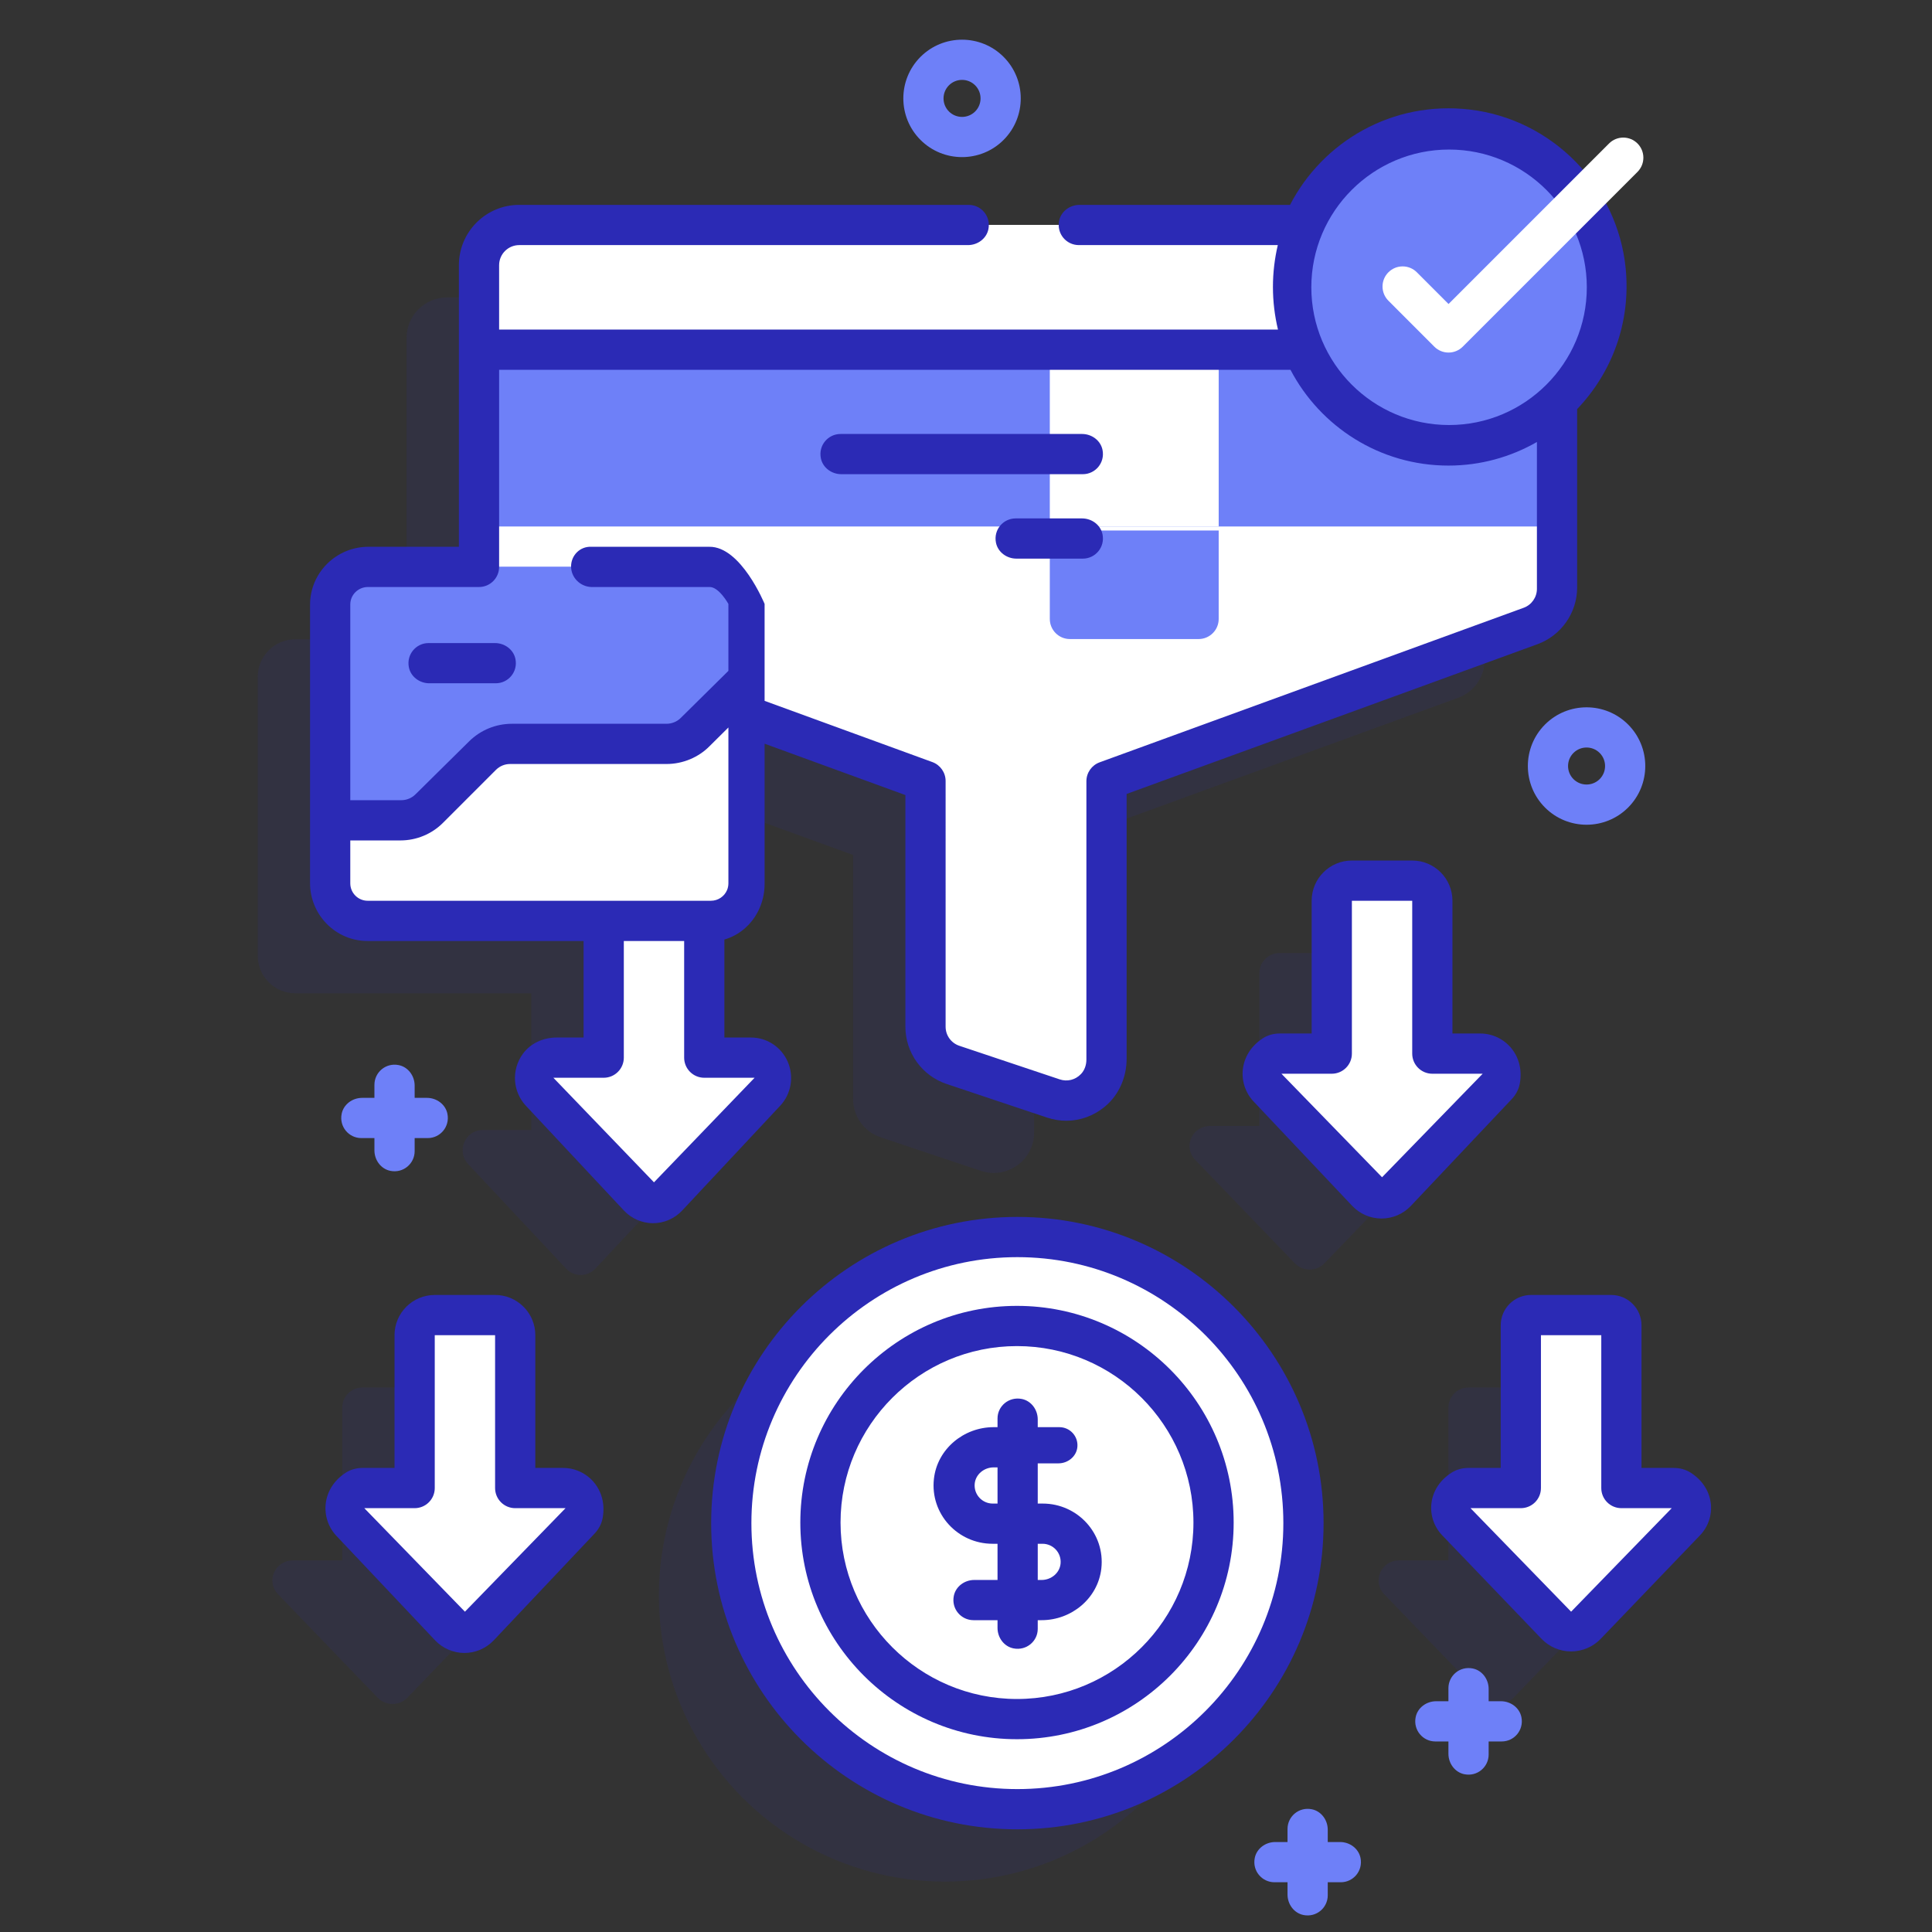 <?xml version="1.0" encoding="UTF-8" standalone="no"?>
<svg
   id="Capa_1"
   enable-background="new 0 0 512 512"
   height="512"
   viewBox="0 0 512 512"
   width="512"
   version="1.1"
   sodipodi:docname="funnel-2.svg"
   inkscape:version="1.3.2 (091e20e, 2023-11-25)"
   xmlns:inkscape="http://www.inkscape.org/namespaces/inkscape"
   xmlns:sodipodi="http://sodipodi.sourceforge.net/DTD/sodipodi-0.dtd"
   xmlns="http://www.w3.org/2000/svg"
   xmlns:svg="http://www.w3.org/2000/svg">
  <rect x="0" y="0" width="512" height="512" fill="#333333" stroke="none"/>
  <defs
     id="defs33" />
  <sodipodi:namedview
     id="namedview33"
     pagecolor="#505050"
     bordercolor="#eeeeee"
     borderopacity="1"
     inkscape:showpageshadow="0"
     inkscape:pageopacity="0"
     inkscape:pagecheckerboard="0"
     inkscape:deskcolor="#505050"
     inkscape:zoom="0.34763001"
     inkscape:cx="178.35054"
     inkscape:cy="227.2531"
     inkscape:window-width="1440"
     inkscape:window-height="449"
     inkscape:window-x="0"
     inkscape:window-y="25"
     inkscape:window-maximized="0"
     inkscape:current-layer="Capa_1" />
  <linearGradient
     id="SVGID_1_"
     gradientTransform="matrix(1,0,0,-1,-561.6,-10842.989)"
     gradientUnits="userSpaceOnUse"
     x1="917.182"
     x2="780.182"
     y1="-11308.203"
     y2="-10917.203">
    <stop
       offset="0"
       stop-color="#d2dbfc"
       stop-opacity="0"
       id="stop1" />
    <stop
       offset="1"
       stop-color="#b8c1fb"
       id="stop2" />
  </linearGradient>
  <g
     fill="#2b2ab5"
     opacity="0.11"
     id="g6"
     transform="matrix(1.066,0,0,1.066,-7.546,-16.016)">
    <circle
       cx="242"
       cy="411.675"
       r="71.122"
       id="circle2" />
    <path
       d="m 357.45,294.956 h -12.29 v -38 c 0,-2.761 -2.239,-5 -5,-5 h -15 c -2.761,0 -5,2.239 -5,5 v 38 h -12.289 c -4.445,0 -6.737,5.214 -3.684,8.384 l 24.789,25.737 c 2,2.077 5.368,2.077 7.367,0 l 24.708,-25.653 c 3.059,-3.175 0.809,-8.468 -3.601,-8.468 z"
       id="path3" />
    <path
       d="m 404.45,402.956 h -12.29 v -38 c 0,-2.761 -2.239,-5 -5,-5 h -15 c -2.761,0 -5,2.239 -5,5 v 38 h -12.29 c -4.445,0 -6.737,5.214 -3.684,8.384 l 24.789,25.737 c 2,2.077 5.367,2.077 7.367,0 l 24.789,-25.737 c 3.056,-3.17 0.764,-8.384 -3.681,-8.384 z"
       id="path4" />
    <path
       d="M 175.805,295.956 H 164.16 v -34 h 0.67 c 5.153,0 9.33,-4.177 9.33,-9.33 v -41.422 l 45,16.364 v 60.682 c 0,4.315 2.76,8.139 6.854,9.514 l 24.929,8.34 c 6.493,2.168 13.217,-2.67 13.217,-9.524 v -69.673 l 105.422,-38.42 c 3.955,-1.44 6.578,-5.2 6.578,-9.4 v -80.13 c 0,-5.52 -4.475,-10 -10.012,-10 H 118.283 c -5.598,0 -10.123,4.5 -10.123,10.044 v 74.956 H 80.49 c -5.153,0 -9.33,4.177 -9.33,9.33 v 69.34 c 0,5.153 4.177,9.33 9.33,9.33 h 58.67 v 34 h -12.082 c -4.363,0 -6.624,5.261 -3.616,8.464 l 24.363,25.996 c 1.962,2.099 5.269,2.099 7.241,0 l 24.353,-25.996 c 3.009,-3.203 0.758,-8.465 -3.614,-8.465 z"
       id="path5" />
    <path
       d="M 129.451,402.956 H 117.16 v -38 c 0,-2.761 -2.239,-5 -5,-5 h -15 c -2.762,0 -5,2.239 -5,5 v 38 H 79.87 c -4.445,0 -6.737,5.214 -3.684,8.384 l 24.79,25.737 c 2,2.077 5.368,2.077 7.368,0 l 24.709,-25.653 c 3.058,-3.175 0.807,-8.468 -3.602,-8.468 z"
       id="path6" />
  </g>
  <circle
     cx="269.514"
     cy="403.49"
     fill="#ffffff"
     r="75.789"
     id="circle6"
     style="stroke-width:1.066" />
  <path
     d="m 412.477,70.252 v 85.388 c 0,4.476 -2.795,8.482 -7.01,10.017 l -112.339,40.941 v 74.245 c 0,7.304 -7.165,12.459 -14.084,10.149 l -26.565,-8.887 c -4.363,-1.465 -7.304,-5.539 -7.304,-10.138 V 206.596 L 132.835,165.655 c -4.213,-1.534 -7.009,-5.541 -7.009,-10.017 V 70.251 c 0,-5.882 4.769,-10.656 10.669,-10.656 h 265.314 c 5.899,10e-4 10.668,4.775 10.668,10.657 z"
     fill="#ffffff"
     id="path7"
     style="stroke-width:1.066" />
  <path
     d="m 412.477,70.211 v 69.307 H 125.827 V 70.211 c 0,-5.86 4.771,-10.616 10.673,-10.616 h 265.305 c 5.901,0 10.672,4.756 10.672,10.616 z"
     fill="#6e80f8"
     id="path8"
     style="stroke-width:1.066" />
  <path
     d="m 322.965,140.582 v 23.444 c 0,2.942 -2.386,5.328 -5.328,5.328 h -34.1 c -2.943,0 -5.328,-2.386 -5.328,-5.328 v -23.444 z"
     fill="#6e80f8"
     id="path9"
     style="stroke-width:1.066" />
  <path
     d="m 278.21,59.595 h 44.756 V 139.517 h -44.756 z"
     fill="#ffffff"
     id="path10"
     style="stroke-width:1.066" />
  <path
     d="M 412.477,92.63 V 70.252 c 0,-5.885 -4.771,-10.656 -10.656,-10.656 H 136.483 c -5.885,0 -10.656,4.771 -10.656,10.656 v 22.378 z"
     fill="#ffffff"
     id="path11"
     style="stroke-width:1.066" />
  <circle
     cx="383.878"
     cy="76.102"
     fill="#6e80f8"
     r="41.818"
     id="circle11"
     style="stroke-width:1.066" />
  <path
     d="m 379.443,279.112 v -40.493 c 0,-2.942 -2.386,-5.328 -5.328,-5.328 h -15.984 c -2.942,0 -5.328,2.386 -5.328,5.328 v 40.493 h -13.095 c -4.737,0 -7.179,5.556 -3.926,8.934 l 26.416,27.426 c 2.131,2.213 5.72,2.213 7.85,0 l 26.416,-27.426 c 3.253,-3.378 0.812,-8.934 -3.926,-8.934 z"
     fill="#ffffff"
     id="path12"
     style="stroke-width:1.066" />
  <path
     d="M 429.527,394.199 V 353.705 c 0,-2.942 -2.386,-5.328 -5.328,-5.328 h -15.984 c -2.942,0 -5.328,2.386 -5.328,5.328 v 40.493 H 389.79 c -4.737,0 -7.179,5.556 -3.926,8.934 l 26.416,27.426 c 2.131,2.213 5.719,2.213 7.85,0 l 26.416,-27.426 c 3.253,-3.378 0.812,-8.934 -3.926,-8.934 z"
     fill="#ffffff"
     id="path13"
     style="stroke-width:1.066" />
  <path
     d="m 203.592,288.042 -26.413,27.423 c -2.139,2.213 -5.726,2.213 -7.854,0 l -26.424,-27.423 c -3.263,-3.379 -0.81,-8.929 3.921,-8.929 h 13.104 V 238.62 c 0,-2.942 2.385,-5.328 5.328,-5.328 h 15.911 c 2.992,0 5.402,2.372 5.402,5.296 v 40.525 h 13.104 c 4.743,-9.7e-4 7.184,5.55 3.921,8.929 z"
     fill="#ffffff"
     id="path14"
     style="stroke-width:1.066" />
  <path
     d="M 109.842,394.199 V 353.705 c 0,-2.942 2.385,-5.328 5.328,-5.328 h 15.984 c 2.942,0 5.328,2.386 5.328,5.328 v 40.493 h 13.096 c 4.737,0 7.179,5.556 3.926,8.934 l -26.417,27.426 c -2.131,2.213 -5.72,2.213 -7.851,0 L 92.82,403.133 c -3.253,-3.378 -0.812,-8.934 3.926,-8.934 z"
     fill="#ffffff"
     id="path15"
     style="stroke-width:1.066" />
  <path
     d="m 198.288,160.115 v 73.89 c 0,5.491 -4.451,9.942 -9.942,9.942 H 97.407 c -5.491,0 -9.942,-4.451 -9.942,-9.942 v -73.89 c 0,-5.491 4.451,-9.942 9.942,-9.942 h 90.94 c 5.491,0 9.942,4.452 9.942,9.942 z"
     fill="#6e80f8"
     id="path16"
     style="stroke-width:1.066" />
  <path
     d="m 131.38,181.076 h -17.603 c -2.561,0 -4.915,-1.715 -5.418,-4.225 -0.686,-3.425 1.914,-6.431 5.217,-6.431 h 17.603 c 2.561,0 4.915,1.715 5.418,4.225 0.686,3.425 -1.914,6.431 -5.217,6.431 z"
     fill="#2b2ab5"
     id="path17"
     style="stroke-width:1.066" />
  <path
     d="m 198.288,179.945 v 54.061 c 0,5.491 -4.451,9.942 -9.942,9.942 H 97.407 c -5.491,0 -9.942,-4.451 -9.942,-9.942 v -16.698 h 18.833 c 2.836,0 5.565,-1.11 7.565,-3.1 l 14.21,-14.048 c 2.012,-1.978 4.729,-3.1 7.575,-3.1 h 40.897 c 1.456,0 2.878,-0.296 4.194,-0.846 1.252,-0.529 2.397,-1.28 3.371,-2.253 z"
     fill="#ffffff"
     id="path18"
     style="stroke-width:1.066" />
  <path
     d="m 286.962,125.664 h -64.009 c -2.561,0 -4.915,-1.715 -5.418,-4.225 -0.686,-3.425 1.914,-6.431 5.217,-6.431 h 64.009 c 2.561,0 4.915,1.715 5.418,4.225 0.686,3.425 -1.914,6.431 -5.217,6.431 z"
     fill="#2b2ab5"
     id="path19"
     style="stroke-width:1.066" />
  <path
     d="m 286.962,148.042 h -17.603 c -2.561,0 -4.915,-1.715 -5.418,-4.225 -0.686,-3.425 1.914,-6.431 5.217,-6.431 h 17.603 c 2.561,0 4.915,1.715 5.418,4.225 0.686,3.425 -1.914,6.431 -5.217,6.431 z"
     fill="#2b2ab5"
     id="path20"
     style="stroke-width:1.066" />
  <g
     fill="#6e80f8"
     id="g25"
     transform="matrix(1.066,0,0,1.066,-7.546,-16.016)">
    <path
       d="m 401.502,220.056 c -3.739,0 -7.479,-1.424 -10.325,-4.271 -5.694,-5.693 -5.694,-14.957 0,-20.65 5.693,-5.693 14.957,-5.693 20.65,0 5.694,5.693 5.694,14.957 0,20.65 -2.847,2.847 -6.586,4.271 -10.325,4.271 z m 0,-19.197 c -1.179,0 -2.357,0.449 -3.255,1.346 -1.794,1.795 -1.794,4.715 0,6.51 1.795,1.793 4.715,1.793 6.51,0 1.794,-1.795 1.794,-4.715 0,-6.51 -0.898,-0.896 -2.076,-1.346 -3.255,-1.346 z"
       id="path21" />
    <path
       d="m 246.245,54.082 c -3.739,0 -7.479,-1.424 -10.325,-4.271 -5.694,-5.693 -5.694,-14.957 0,-20.65 5.693,-5.693 14.957,-5.693 20.65,0 5.694,5.693 5.694,14.957 0,20.65 -2.846,2.847 -6.586,4.271 -10.325,4.271 z m 0,-19.196 c -1.179,0 -2.357,0.449 -3.255,1.346 -1.794,1.795 -1.794,4.715 0,6.51 1.795,1.793 4.715,1.793 6.51,0 1.794,-1.795 1.794,-4.715 0,-6.51 -0.897,-0.897 -2.076,-1.346 -3.255,-1.346 z"
       id="path22" />
    <path
       d="m 113.223,287.956 h -3.062 v -3.063 c 0,-2.404 -1.611,-4.613 -3.968,-5.084 -3.214,-0.642 -6.032,1.797 -6.032,4.897 v 3.25 h -3.063 c -2.404,0 -4.613,1.611 -5.084,3.968 -0.642,3.214 1.797,6.032 4.897,6.032 h 3.25 v 3.063 c 0,2.404 1.61,4.613 3.968,5.084 3.214,0.642 6.032,-1.797 6.032,-4.897 v -3.25 h 3.25 c 3.099,0 5.539,-2.818 4.897,-6.032 -0.472,-2.357 -2.682,-3.968 -5.085,-3.968 z"
       id="path23" />
    <path
       d="m 380.223,437.956 h -3.063 v -3.063 c 0,-2.404 -1.611,-4.613 -3.968,-5.084 -3.214,-0.642 -6.032,1.797 -6.032,4.897 v 3.25 h -3.063 c -2.404,0 -4.613,1.611 -5.084,3.968 -0.642,3.214 1.797,6.032 4.897,6.032 h 3.25 v 3.063 c 0,2.404 1.611,4.613 3.968,5.084 3.214,0.642 6.032,-1.797 6.032,-4.897 v -3.25 h 3.25 c 3.099,0 5.539,-2.818 4.897,-6.032 -0.471,-2.357 -2.68,-3.968 -5.084,-3.968 z"
       id="path24" />
    <path
       d="m 340.223,472.956 h -3.063 v -3.063 c 0,-2.404 -1.611,-4.613 -3.968,-5.084 -3.214,-0.642 -6.032,1.797 -6.032,4.897 v 3.25 h -3.063 c -2.404,0 -4.613,1.611 -5.084,3.968 -0.642,3.214 1.797,6.032 4.897,6.032 h 3.25 v 3.063 c 0,2.404 1.611,4.613 3.968,5.084 3.214,0.642 6.032,-1.797 6.032,-4.897 v -3.25 h 3.25 c 3.099,0 5.539,-2.818 4.897,-6.032 -0.471,-2.357 -2.68,-3.968 -5.084,-3.968 z"
       id="path25" />
  </g>
  <path
     d="m 269.514,460.909 c -31.66,0 -57.419,-25.758 -57.419,-57.419 0,-31.66 25.758,-57.419 57.419,-57.419 31.66,0 57.419,25.758 57.419,57.419 0,31.66 -25.758,57.419 -57.419,57.419 z m 0,-104.181 c -25.785,0 -46.762,20.978 -46.762,46.762 0,25.785 20.978,46.762 46.762,46.762 25.785,0 46.762,-20.978 46.762,-46.762 0,-25.785 -20.978,-46.762 -46.762,-46.762 z"
     fill="#2b2ab5"
     id="path26"
     style="stroke-width:1.066" />
  <path
     d="m 276.337,398.461 h -1.325 v -10.656 h 5.482 c 2.53,0 4.807,-1.848 5.024,-4.368 0.246,-2.842 -1.986,-5.223 -4.776,-5.223 h -5.73 v -2.058 c 0,-2.567 -1.723,-4.93 -4.242,-5.421 -3.418,-0.666 -6.414,1.901 -6.414,5.161 v 2.317 h -1.028 c -7.943,0 -14.939,5.796 -15.828,13.688 -1.049,9.306 6.324,17.215 15.531,17.215 h 1.325 v 9.591 h -6.168 c -2.562,0 -4.916,1.717 -5.418,4.228 -0.684,3.425 1.915,6.428 5.218,6.428 h 6.367 v 2.058 c 0,2.567 1.723,4.93 4.242,5.421 3.42,0.666 6.414,-1.901 6.414,-5.162 v -2.317 h 1.027 c 7.942,0 14.938,-5.795 15.827,-13.687 1.05,-9.305 -6.323,-17.215 -15.529,-17.215 z m -13.257,0 c -2.791,0 -5.032,-2.396 -4.776,-5.237 0.227,-2.515 2.504,-4.353 5.029,-4.353 h 1.024 v 9.591 z m 12.958,20.247 h -1.025 v -9.591 h 1.277 c 2.789,0 5.03,2.394 4.775,5.235 -0.225,2.516 -2.502,4.355 -5.027,4.355 z"
     fill="#2b2ab5"
     id="path27"
     style="stroke-width:1.066" />
  <g
     fill="#2b2ab5"
     id="g32"
     transform="matrix(1.066,0,0,1.066,-7.546,-16.016)">
    <path
       d="m 260,317.554 c -41.974,0 -76.122,34.148 -76.122,76.122 0,41.974 34.148,76.121 76.122,76.121 41.974,0 76.122,-34.147 76.122,-76.121 0,-41.974 -34.148,-76.122 -76.122,-76.122 z m 0,142.243 c -36.46,0 -66.122,-29.662 -66.122,-66.121 0,-36.46 29.662,-66.122 66.122,-66.122 36.46,0 66.122,29.662 66.122,66.122 0,36.459 -29.662,66.121 -66.122,66.121 z"
       id="path28" />
    <path
       d="m 384.886,284.487 c 1.359,-7.123 -3.793,-12.531 -9.833,-12.531 h -6.892 v -33 c 0,-5.523 -4.477,-10 -10,-10 h -15 c -5.523,0 -10,4.477 -10,10 v 33 h -7.946 c -1.469,0 -2.929,0.378 -4.164,1.173 -6.077,3.914 -6.461,11.349 -2.321,15.734 l 24.518,25.953 c 1.885,1.995 4.54,3.139 7.285,3.139 h 0.002 c 2.745,0 5.401,-1.144 7.287,-3.139 l 25.079,-26.548 c 0.996,-1.053 1.713,-2.357 1.985,-3.781 z m -34.226,23.207 -25.016,-25.737 h 12.516 c 2.761,0 5,-2.239 5,-5 v -38 h 15 v 38 c 0,2.761 2.239,5 5,5 h 12.516 z"
       id="path29" />
    <path
       d="m 423.189,379.956 h -8.028 v -35.458 c 0,-4.165 -3.377,-7.542 -7.542,-7.542 h -19.916 c -4.165,0 -7.542,3.377 -7.542,7.542 v 35.458 h -8.027 c -1.465,0 -2.921,0.373 -4.159,1.156 -6.13,3.879 -6.521,11.261 -2.347,15.611 l 24.694,25.736 c 1.898,1.98 4.573,3.115 7.34,3.115 2.764,0 5.441,-1.135 7.339,-3.114 l 24.694,-25.737 c 4.174,-4.35 3.781,-11.73 -2.345,-15.61 -1.24,-0.783 -2.697,-1.157 -4.161,-1.157 z m -25.528,35.738 -25.014,-25.737 h 12.514 c 2.761,0 5,-2.239 5,-5 v -38 h 15 v 38 c 0,2.761 2.239,5 5,5 h 12.514 z"
       id="path30" />
    <path
       d="m 202.938,279.035 c -1.576,-3.692 -5.167,-6.078 -9.148,-6.078 h -6.63 v -24.362 c 3.605,-1.026 6.625,-3.591 8.371,-7.007 1.039,-2.031 1.629,-4.357 1.629,-6.827 V 199.91 l 35,12.771 v 57.566 c 0,6.479 4.128,12.213 10.271,14.266 l 24.912,8.335 c 1.589,0.532 3.213,0.794 4.821,0.794 3.431,0 6.79,-1.193 9.584,-3.502 3.519,-2.909 5.412,-7.347 5.412,-11.912 V 212.4 l 102.132,-37.224 c 5.903,-2.152 9.868,-7.815 9.868,-14.092 v -44.359 c 8.552,-8.942 13.412,-21.437 12.061,-35.024 -2.035,-20.463 -18.268,-37.014 -38.689,-39.432 -19.346,-2.291 -36.617,7.972 -44.746,23.687 h -52.325 c -2.403,0 -4.612,1.61 -5.084,3.966 -0.644,3.215 1.799,6.034 4.902,6.034 h 49.463 c -0.782,3.341 -1.209,6.821 -1.209,10.402 0,3.651 0.441,7.197 1.253,10.598 H 131.16 v -16 c 0,-2.761 2.238,-5 5,-5 h 111.557 c 2.404,0 4.613,-1.611 5.084,-3.968 0.642,-3.214 -1.798,-6.032 -4.897,-6.032 H 136.16 c -8.284,0 -15,6.716 -15,15 v 70 H 98.67 c -8.001,0 -14.51,6.457 -14.51,14.393 l -0.002,69.193 c 0,7.947 6.404,14.414 14.274,14.414 h 53.728 v 24 h -6.737 c -3.271,0 -6.464,1.426 -8.378,4.078 -2.918,4.043 -2.47,9.418 0.776,12.888 l 24.364,26.042 c 1.874,2.003 4.512,3.151 7.241,3.151 2.728,0 5.368,-1.149 7.242,-3.151 l 24.364,-26.042 c 2.733,-2.922 3.481,-7.196 1.906,-10.887 z m -14.779,-44.392 c 0,0.594 -0.122,1.161 -0.342,1.677 -0.662,1.547 -2.209,2.636 -4.007,2.636 H 98.491 c -2.392,0 -4.331,-1.939 -4.331,-4.331 v -10.669 h 12.505 c 3.933,0 7.773,-1.592 10.527,-4.363 l 13.173,-13.173 c 0.949,-0.944 2.202,-1.464 3.527,-1.464 h 38.877 c 2.025,0 4.007,-0.4 5.912,-1.198 1.808,-0.767 3.412,-1.845 4.742,-3.182 l 4.737,-4.698 v 38.764 h -0.001 z M 367.321,52.203 c 18.882,0 34.243,15.361 34.243,34.243 0,18.881 -15.361,34.242 -34.243,34.242 -18.882,0 -34.243,-15.361 -34.243,-34.242 0,-18.882 15.361,-34.243 34.243,-34.243 z M 98.545,160.956 h 27.615 c 2.762,0 5,-2.239 5,-5 v -49 h 196.735 c 7.401,14.137 22.221,23.813 39.268,23.813 8.003,0 15.51,-2.142 21.997,-5.866 v 36.516 c 0,2.092 -1.321,3.98 -3.29,4.697 l -105.42,38.423 c -1.976,0.72 -3.29,2.597 -3.29,4.697 v 69.204 c 0,1.319 -0.433,2.636 -1.346,3.588 -1.415,1.476 -3.412,1.951 -5.271,1.334 l -24.971,-8.355 c -2.038,-0.682 -3.412,-2.59 -3.412,-4.74 V 209.19 c 0,-2.108 -1.318,-3.991 -3.297,-4.713 L 197.16,189.26 v -24.094 c 0,0 -5.857,-14.33 -13.759,-14.209 H 154.05 c -2.762,-0.121 -5,2.117 -5,4.879 0,2.762 2.238,5 5,5.121 h 29.35 c 2.388,-0.121 4.76,4.209 4.76,4.209 V 181.8 l -11.865,11.724 c -0.434,0.435 -0.96,0.783 -1.544,1.03 -0.641,0.268 -1.308,0.403 -1.984,0.403 H 134.37 c -4.014,0 -7.799,1.547 -10.663,4.363 l -13.351,13.192 c -0.924,0.919 -2.215,1.445 -3.541,1.445 H 94.16 v -48.664 c 0,-2.393 1.967,-4.337 4.385,-4.337 z m 71.116,147.998 -25.014,-25.997 h 12.514 c 2.761,0 5,-2.239 5,-5 v -29 h 15 v 29 c 0,2.761 2.238,5 5,5 h 12.514 z"
       id="path31" />
    <path
       d="m 147.051,379.956 h -6.891 v -33 c 0,-5.523 -4.477,-10 -10,-10 h -15 c -5.523,0 -10,4.477 -10,10 v 33 h -7.946 c -1.468,0 -2.929,0.378 -4.164,1.173 -6.077,3.914 -6.461,11.349 -2.321,15.734 l 24.517,25.951 c 1.884,1.996 4.54,3.142 7.285,3.142 h 0.002 c 2.744,0 5.401,-1.145 7.287,-3.14 l 25.081,-26.549 c 0.996,-1.055 1.714,-2.36 1.985,-3.786 1.353,-7.12 -3.794,-12.525 -9.835,-12.525 z M 122.66,415.694 97.644,389.957 h 12.516 c 2.761,0 5,-2.239 5,-5 v -38 h 15 v 38 c 0,2.761 2.238,5 5,5 h 12.516 z"
       id="path32" />
  </g>
  <path
     d="m 383.877,93.431 c -1.414,0 -2.771,-0.562 -3.769,-1.562 L 367.942,79.692 c -2.08,-2.081 -2.078,-5.455 0.003,-7.535 2.081,-2.08 5.454,-2.08 7.535,0.003 l 8.398,8.406 42.536,-42.545 c 2.081,-2.081 5.454,-2.08 7.535,-10e-4 2.081,2.081 2.081,5.454 9.6e-4,7.535 l -46.305,46.315 c -0.998,1 -2.355,1.561 -3.768,1.561 z"
     fill="#ffffff"
     id="path33"
     style="stroke-width:1.066" />
</svg>
